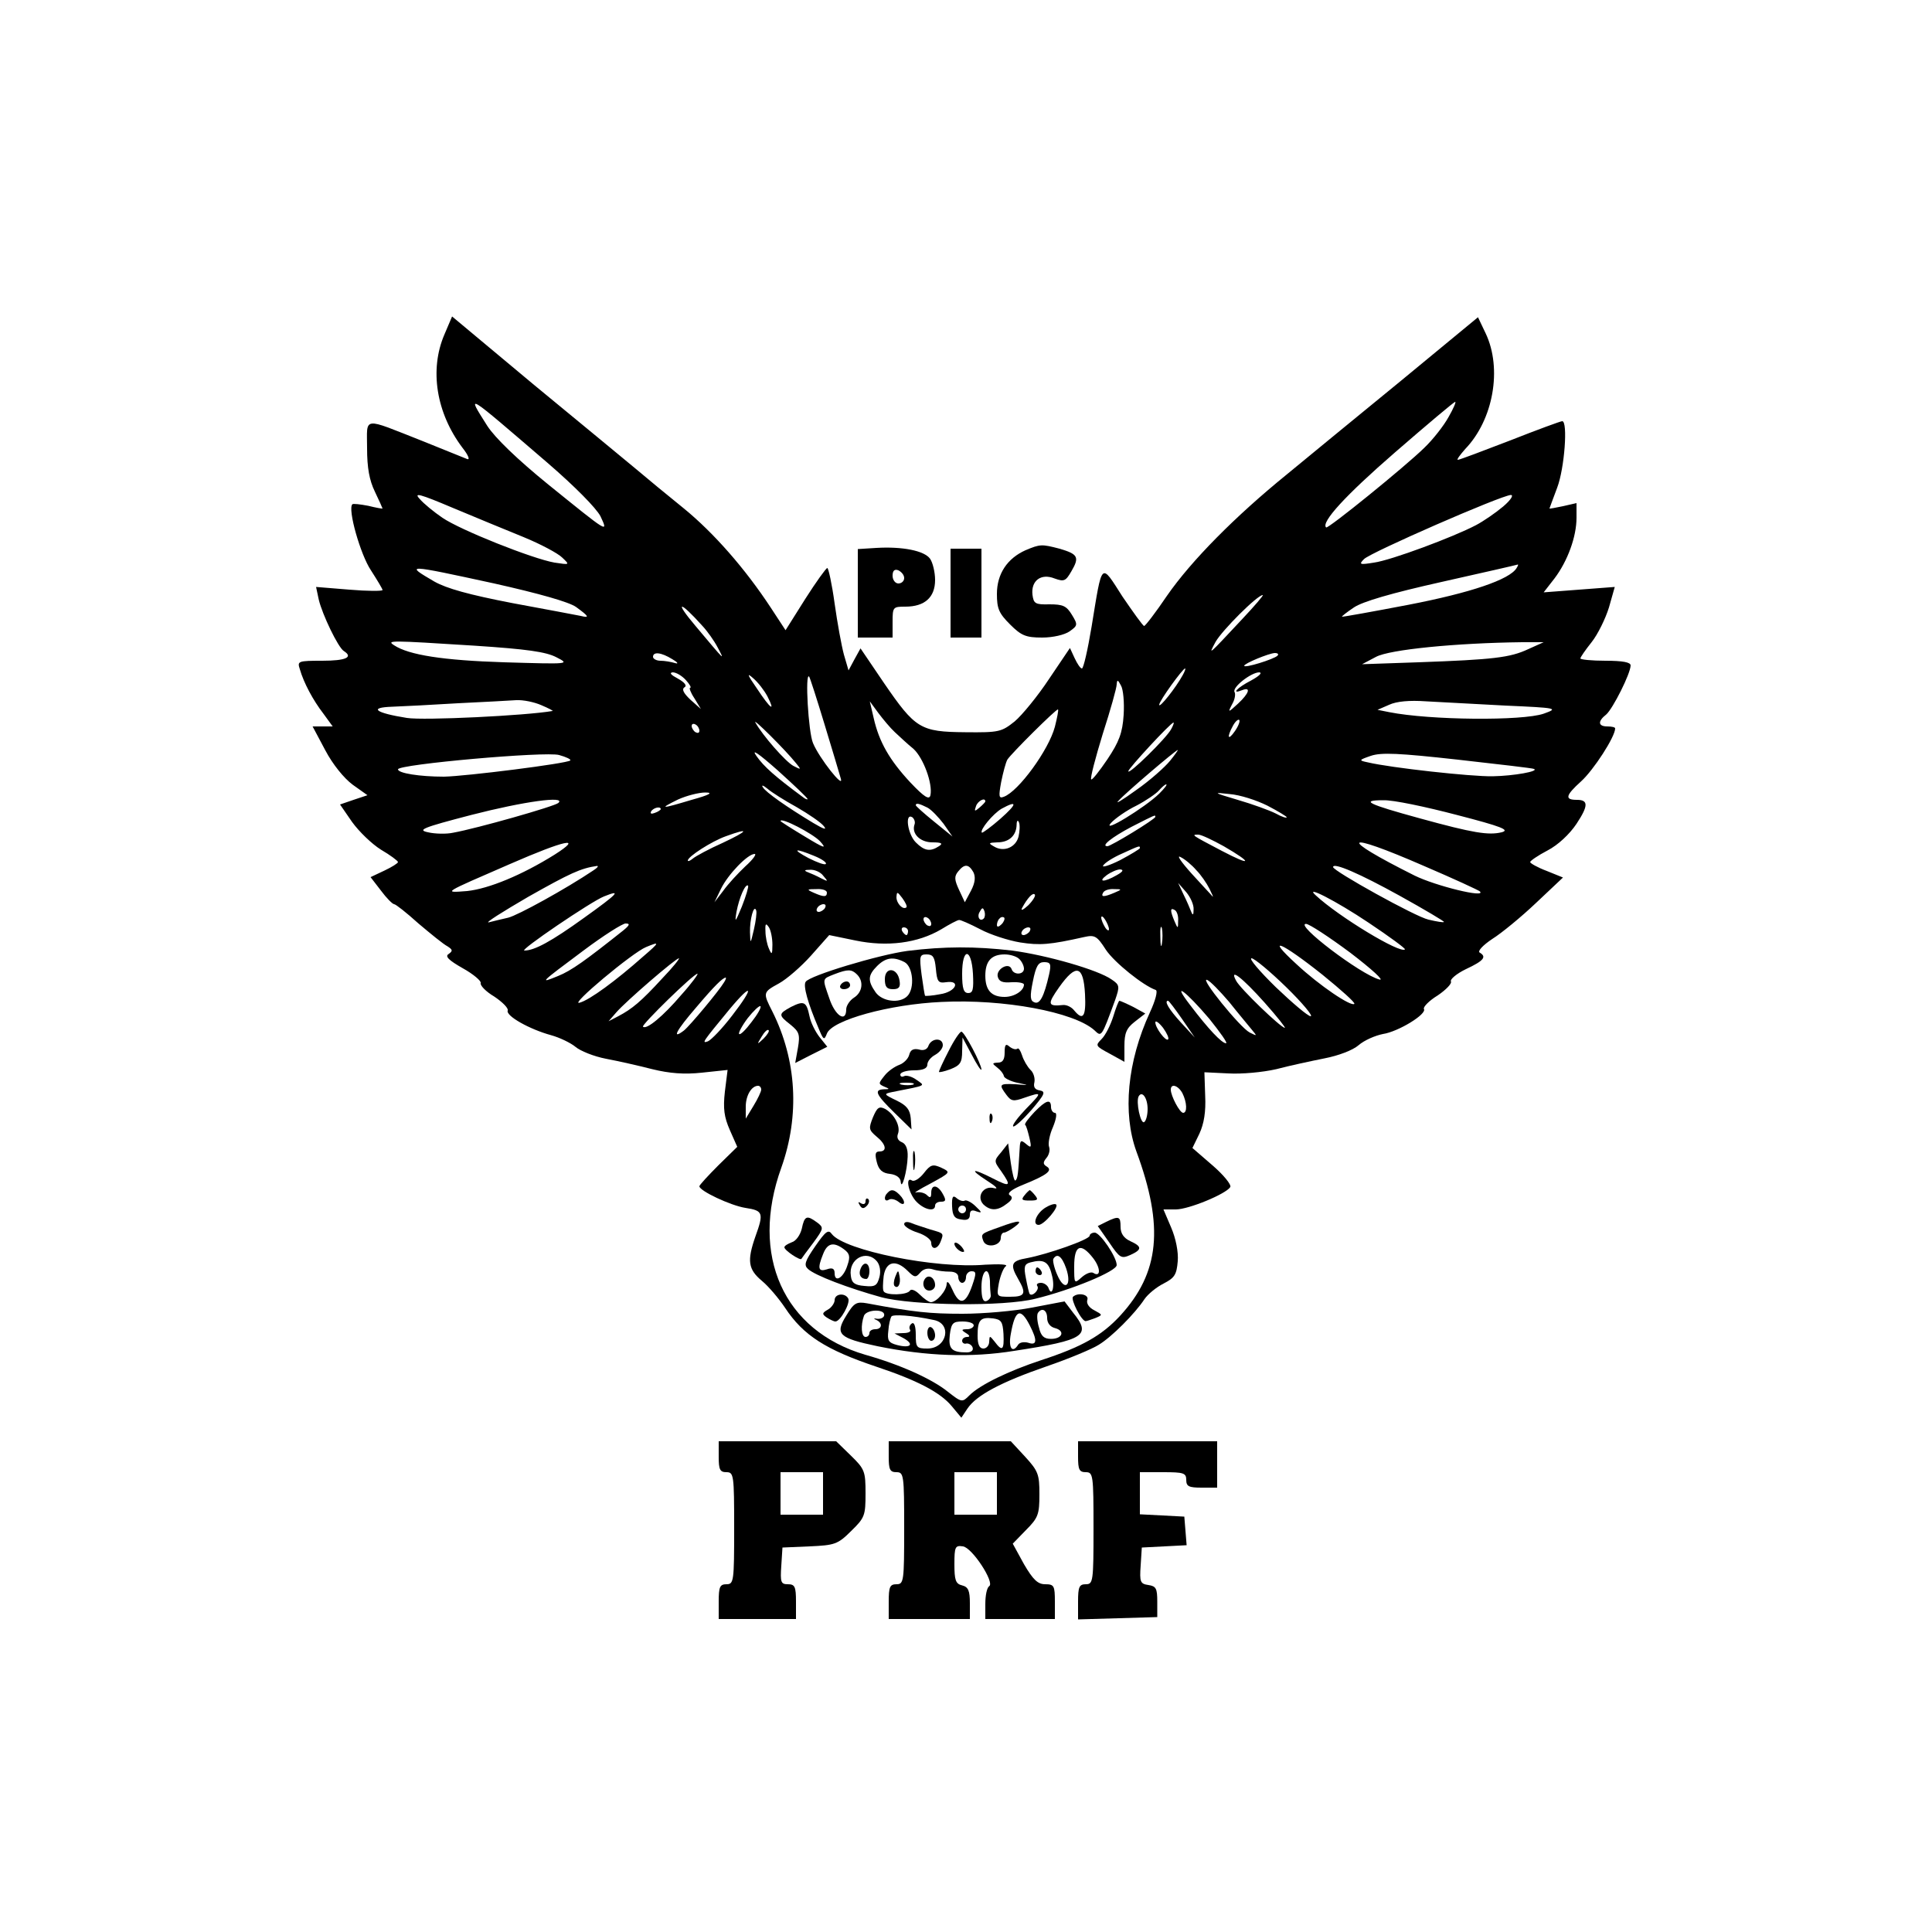 <?xml version="1.0" standalone="no"?>
<!DOCTYPE svg PUBLIC "-//W3C//DTD SVG 20010904//EN"
 "http://www.w3.org/TR/2001/REC-SVG-20010904/DTD/svg10.dtd">
<svg version="1.0" xmlns="http://www.w3.org/2000/svg"
 width="500pt" height="500pt" viewBox="0 0 500 500"
 preserveAspectRatio="xMidYMid meet">

<g transform="translate(0,500) scale(0.1,-0.1)"
fill="#000000" stroke="none">
<path d="M1150 4134 c-39 -91 -21 -203 47 -293 15 -19 20 -32 12 -29 -8 3 -59
24 -114 46 -160 63 -145 65 -145 -18 0 -51 6 -83 20 -112 11 -23 20 -43 20
-44 0 -1 -17 2 -37 7 -21 4 -39 6 -41 4 -13 -12 21 -131 48 -171 16 -25 30
-48 30 -51 0 -3 -39 -3 -86 1 l-86 7 7 -33 c9 -38 50 -124 65 -133 25 -16 5
-25 -56 -25 -63 0 -65 -1 -58 -22 10 -35 34 -80 61 -115 l24 -33 -26 0 -26 0
33 -62 c19 -36 48 -72 71 -89 l38 -27 -36 -12 -35 -12 31 -45 c18 -25 51 -57
75 -72 24 -14 44 -29 44 -32 0 -3 -16 -13 -35 -22 l-36 -17 27 -35 c14 -19 30
-35 34 -35 4 0 32 -22 63 -50 32 -27 65 -54 75 -59 14 -9 14 -12 3 -20 -10 -6
0 -16 37 -37 27 -15 48 -33 46 -38 -2 -6 13 -22 35 -35 21 -14 37 -30 35 -36
-6 -14 57 -49 112 -64 22 -6 51 -20 63 -30 13 -11 48 -25 79 -31 32 -6 85 -18
120 -27 45 -11 83 -14 129 -9 l66 7 -7 -56 c-5 -44 -2 -66 13 -100 l19 -43
-49 -48 c-27 -27 -49 -51 -49 -54 0 -12 81 -50 119 -56 46 -7 48 -13 26 -74
-22 -63 -19 -85 17 -115 17 -14 44 -46 60 -70 47 -71 105 -108 236 -152 105
-35 165 -66 195 -102 l25 -30 16 24 c23 34 86 68 205 109 58 20 118 45 135 56
33 20 93 80 118 118 9 13 31 31 49 40 29 15 34 23 37 58 2 24 -5 59 -17 87
l-20 47 32 0 c33 0 130 40 141 58 3 6 -17 31 -46 56 l-52 45 18 37 c12 26 17
57 15 98 l-2 61 62 -3 c35 -2 89 3 124 11 34 9 90 21 125 28 36 7 73 21 88 34
15 13 43 25 63 29 40 6 115 52 106 65 -2 5 13 21 36 35 22 15 37 31 34 36 -3
5 14 20 39 32 47 22 54 32 35 43 -5 4 9 19 33 35 24 15 75 57 113 93 l70 66
-42 17 c-24 9 -43 20 -43 23 0 3 20 17 45 30 27 14 57 42 75 69 31 47 31 62 1
62 -32 0 -30 11 11 48 32 29 88 115 88 137 0 3 -9 5 -20 5 -24 0 -26 13 -3 31
17 15 63 106 63 127 0 8 -20 12 -65 12 -36 0 -65 3 -65 6 0 3 13 22 29 42 16
20 36 61 45 90 l15 53 -92 -7 -92 -7 28 36 c34 45 57 108 57 157 l0 38 -35 -8
c-19 -4 -35 -7 -35 -6 0 0 9 25 20 54 19 50 28 172 13 172 -4 0 -64 -22 -135
-50 -70 -27 -131 -50 -135 -50 -4 0 5 12 19 28 73 76 96 208 53 299 l-20 42
-200 -165 c-110 -90 -243 -199 -295 -242 -133 -108 -247 -223 -310 -314 -29
-43 -56 -78 -59 -78 -3 0 -28 35 -56 76 -57 89 -52 93 -80 -78 -10 -60 -21
-108 -25 -108 -4 0 -12 12 -19 27 l-12 26 -54 -80 c-29 -44 -70 -94 -89 -110
-34 -27 -40 -29 -128 -28 -116 1 -129 9 -210 127 l-61 90 -16 -29 -15 -28 -12
41 c-6 22 -17 82 -24 132 -7 51 -16 92 -19 92 -3 0 -29 -36 -57 -80 l-51 -81
-38 58 c-67 102 -148 194 -225 257 -42 34 -98 80 -125 103 -28 23 -146 121
-263 217 l-212 177 -20 -47z m266 -331 c72 -62 127 -118 138 -139 21 -45 21
-44 -135 82 -80 65 -138 121 -158 152 -55 87 -58 88 155 -95z m2333 118 c-12
-22 -40 -58 -63 -80 -50 -49 -250 -211 -254 -206 -14 13 50 83 178 194 83 72
153 131 156 131 3 0 -5 -18 -17 -39z m-2394 -311 c44 -18 89 -42 100 -53 20
-19 20 -19 -20 -13 -57 10 -243 84 -290 116 -22 15 -49 37 -59 49 -16 17 0 13
85 -23 57 -24 140 -58 184 -76z m2535 79 c-19 -16 -51 -38 -70 -48 -59 -31
-220 -91 -264 -97 -37 -6 -40 -5 -26 9 16 17 355 165 380 166 8 0 0 -13 -20
-30z m35 -159 c-18 -30 -119 -64 -279 -95 -94 -18 -172 -32 -173 -31 -1 1 13
12 31 24 22 15 97 37 227 66 107 24 195 44 197 45 2 0 0 -4 -3 -9z m-2646 -40
c116 -26 194 -48 212 -61 33 -24 36 -29 12 -23 -10 2 -89 17 -176 33 -114 22
-171 38 -203 56 -77 45 -75 45 155 -5z m1936 -92 c-89 -95 -89 -96 -69 -59 17
30 108 121 122 121 3 0 -21 -28 -53 -62z m-1397 -18 c13 -14 30 -38 39 -55 19
-36 22 -39 -57 55 -56 66 -42 67 18 0z m-590 -51 c137 -9 185 -16 212 -30 35
-18 35 -18 -135 -13 -159 5 -247 19 -285 44 -20 13 -13 13 208 -1z m2727 -9
c-47 -22 -90 -27 -285 -34 l-145 -5 36 19 c35 19 207 36 379 38 l55 0 -40 -18z
m-2215 -26 c14 -8 17 -13 7 -10 -10 3 -27 6 -38 6 -10 0 -19 5 -19 10 0 14 21
12 50 -6z m1566 9 c-9 -9 -86 -33 -86 -26 0 6 63 32 79 33 8 0 11 -3 7 -7z
m-245 -50 c-18 -33 -61 -87 -61 -77 0 10 61 94 67 94 2 0 -1 -8 -6 -17z
m-1286 -13 c10 -11 15 -20 11 -20 -3 0 1 -12 11 -27 l17 -28 -27 24 c-18 17
-23 27 -16 32 8 4 1 13 -17 23 -17 9 -23 15 -13 16 9 0 24 -9 34 -20z m211
-42 c22 -43 8 -33 -27 20 -25 36 -27 42 -10 27 13 -11 29 -32 37 -47z m1252
41 c-37 -19 -53 -37 -23 -25 23 9 18 -8 -11 -35 -26 -24 -27 -24 -15 -1 7 12
9 26 6 31 -7 12 43 51 64 51 9 -1 -1 -10 -21 -21z m-1104 -114 c20 -66 39
-129 42 -140 9 -29 -56 53 -72 92 -12 28 -21 184 -10 172 2 -2 20 -58 40 -124z
m774 25 c-3 -47 -12 -70 -42 -115 -21 -31 -40 -55 -42 -52 -3 3 11 56 30 118
20 62 36 119 36 128 1 13 3 12 11 -3 6 -10 9 -44 7 -76z m-1507 25 c19 -8 32
-15 29 -15 -68 -12 -334 -25 -377 -18 -82 13 -100 27 -38 29 28 1 104 5 170 9
66 3 134 7 151 8 18 1 47 -5 65 -13z m2494 -1 c136 -6 139 -7 100 -21 -55 -19
-294 -17 -400 4 l-30 6 30 13 c19 9 53 12 95 9 36 -2 128 -7 205 -11z m-1579
-69 c12 -11 33 -31 48 -43 26 -24 50 -90 44 -120 -3 -13 -16 -5 -52 33 -54 58
-81 105 -95 167 l-10 43 22 -30 c12 -16 31 -39 43 -50z m414 14 c-16 -60 -94
-167 -132 -181 -13 -5 -14 0 -7 38 5 25 12 51 16 58 10 16 127 132 131 130 2
-1 -2 -21 -8 -45z m-670 -94 c14 -17 14 -18 -7 -7 -20 11 -79 78 -98 112 -9
15 77 -70 105 -105z m1136 83 c-18 -26 -22 -17 -5 14 6 11 13 17 16 15 3 -3
-2 -16 -11 -29z m-1386 1 c0 -6 -4 -7 -10 -4 -5 3 -10 11 -10 16 0 6 5 7 10 4
6 -3 10 -11 10 -16z m1221 4 c-12 -23 -111 -120 -111 -109 0 7 110 126 117
126 2 0 -1 -8 -6 -17z m-941 -181 c0 -2 -6 0 -12 5 -73 54 -101 79 -120 106
-15 21 4 8 55 -37 42 -38 77 -71 77 -74z m-614 100 c-8 -8 -271 -41 -327 -42
-63 0 -119 9 -119 19 0 13 383 47 417 37 18 -5 31 -11 29 -14z m1552 -1 c-13
-16 -52 -51 -88 -76 -36 -26 -56 -38 -45 -27 20 22 147 130 153 131 2 1 -7
-12 -20 -28z m942 -21 c14 -6 -52 -18 -107 -19 -56 -1 -264 22 -323 36 -24 5
-24 6 8 17 27 9 72 7 225 -10 106 -12 194 -22 197 -24z m-1908 -99 c31 -18 62
-39 70 -49 9 -11 0 -8 -27 8 -68 41 -124 80 -131 93 -4 6 1 5 12 -4 10 -9 45
-31 76 -48z m938 35 c-37 -36 -150 -105 -125 -76 11 12 41 33 66 45 25 13 51
31 58 39 8 9 16 16 19 16 4 0 -5 -11 -18 -24z m-1210 -16 c-80 -24 -86 -24
-35 1 22 10 54 18 70 18 22 0 12 -6 -35 -19z m1490 -15 c27 -14 50 -28 50 -30
0 -3 -13 1 -29 10 -16 8 -60 24 -98 35 -64 19 -65 20 -21 15 27 -2 70 -16 98
-30z m-1835 7 c-10 -9 -211 -66 -272 -77 -18 -4 -48 -3 -65 1 -29 6 -15 12
112 45 136 35 246 50 225 31z m1105 4 c0 -2 -7 -9 -15 -16 -13 -11 -14 -10 -9
4 5 14 24 23 24 12z m1220 -35 c116 -30 139 -39 116 -45 -34 -8 -73 -2 -211
36 -135 37 -156 47 -95 47 25 1 110 -17 190 -38z m-1370 19 c10 -5 29 -25 42
-42 l23 -33 -48 39 c-26 21 -47 40 -47 42 0 7 10 4 30 -6z m189 -29 c-24 -21
-46 -37 -48 -36 -6 7 29 49 51 62 42 23 41 13 -3 -26z m-879 25 c0 -2 -7 -7
-16 -10 -8 -3 -12 -2 -9 4 6 10 25 14 25 6z m657 -39 c-9 -24 14 -47 46 -47
24 0 28 -3 17 -10 -23 -15 -38 -12 -60 10 -21 21 -29 77 -9 65 5 -4 8 -12 6
-18z m623 19 c0 -6 -115 -76 -124 -76 -18 0 11 23 62 50 63 32 62 32 62 26z
m-868 -63 c19 -21 12 -19 -39 12 -35 21 -63 39 -63 40 0 11 83 -32 102 -52z
m514 12 c-7 -28 -38 -41 -63 -26 -16 9 -15 10 8 11 30 0 49 17 50 45 0 11 3
14 6 7 3 -7 2 -24 -1 -37z m-765 -16 c-36 -16 -71 -35 -78 -41 -7 -6 -13 -8
-13 -5 0 10 62 50 99 63 63 23 58 14 -8 -17z m1296 -9 c76 -44 73 -53 -5 -12
-78 41 -80 42 -61 42 8 0 37 -14 66 -30z m-1732 -22 c-85 -53 -170 -88 -226
-94 -64 -5 -64 -6 111 70 142 62 192 73 115 24z m2250 -29 c77 -33 142 -63
145 -66 17 -18 -114 14 -169 41 -202 101 -187 117 24 25z m-735 46 c0 -2 -23
-16 -51 -31 -28 -14 -48 -20 -44 -14 4 7 26 21 49 31 46 21 46 21 46 14z
m-843 -20 c20 -8 34 -18 30 -21 -3 -3 -22 4 -44 15 -45 24 -37 27 14 6z m-178
-27 c-19 -18 -45 -46 -57 -63 l-23 -30 17 35 c18 37 69 90 87 90 6 0 -5 -15
-24 -32z m1167 -10 c12 -12 27 -34 34 -48 7 -14 11 -23 8 -20 -2 3 -27 29 -54
59 -27 30 -40 49 -29 43 11 -5 30 -21 41 -34z m-1561 -1 c-70 -47 -195 -116
-220 -122 -17 -4 -39 -9 -50 -12 -11 -2 35 27 102 66 108 61 136 74 178 80 5
0 1 -5 -10 -12z m984 -4 c6 -12 5 -27 -6 -48 l-16 -30 -15 32 c-12 26 -13 35
-2 48 16 20 27 19 39 -2z m1103 -61 c65 -36 117 -67 115 -68 -1 -2 -19 1 -40
6 -33 7 -247 126 -247 136 0 13 69 -17 172 -74z m-1491 51 c13 -15 12 -15 -6
-6 -11 6 -27 13 -35 16 -10 4 -8 6 6 6 12 1 28 -6 35 -16z m759 2 c-33 -19
-50 -18 -26 0 11 8 27 15 35 15 10 -1 7 -6 -9 -15z m-970 -81 c-17 -41 -19
-44 -14 -14 7 37 23 74 30 68 2 -2 -5 -26 -16 -54z m1169 -8 c0 -14 -2 -16 -6
-6 -3 8 -12 29 -20 45 l-14 30 21 -24 c11 -13 20 -33 19 -45z m-949 44 c0 -12
-8 -12 -35 0 -18 8 -17 9 8 9 15 1 27 -3 27 -9z m745 0 c-28 -12 -37 -12 -30
0 3 6 16 10 28 9 21 0 21 -1 2 -9z m-1373 -65 c-86 -62 -129 -85 -155 -85 -14
0 173 127 206 140 47 19 37 8 -51 -55z m834 27 c-9 -8 -26 10 -26 26 1 15 2
15 15 -2 8 -11 13 -21 11 -24z m315 5 c-13 -12 -20 -15 -16 -7 14 26 28 41 33
35 3 -3 -5 -16 -17 -28z m881 -45 c54 -36 96 -67 94 -69 -12 -12 -172 85 -231
140 -31 28 52 -14 137 -71z m-1407 38 c-3 -5 -11 -10 -16 -10 -6 0 -7 5 -4 10
3 6 11 10 16 10 6 0 7 -4 4 -10z m-184 -56 c-9 -38 -9 -38 -10 -7 -1 33 10 74
16 57 2 -6 -1 -28 -6 -50z m595 29 c-10 -10 -19 5 -10 18 6 11 8 11 12 0 2 -7
1 -15 -2 -18z m503 -6 c0 -21 -1 -21 -9 -2 -12 28 -12 37 0 30 6 -3 10 -16 9
-28z m-639 -8 c0 -6 -4 -7 -10 -4 -5 3 -10 11 -10 16 0 6 5 7 10 4 6 -3 10
-11 10 -16z m182 -1 c-7 -7 -12 -8 -12 -2 0 6 3 14 7 17 3 4 9 5 12 2 2 -3 -1
-11 -7 -17z m278 -13 c0 -5 -5 -3 -10 5 -5 8 -10 20 -10 25 0 6 5 3 10 -5 5
-8 10 -19 10 -25z m-333 0 c26 -14 73 -29 103 -34 51 -8 77 -6 166 14 27 6 33
3 56 -33 22 -33 97 -93 129 -104 6 -2 -1 -28 -15 -58 -59 -128 -71 -261 -35
-360 72 -195 60 -314 -42 -425 -48 -52 -100 -81 -204 -115 -85 -28 -159 -64
-186 -91 -19 -19 -20 -19 -57 10 -40 32 -121 69 -213 95 -211 62 -299 257
-217 484 48 135 40 278 -23 404 -25 49 -25 50 17 73 20 11 57 43 83 72 l47 53
68 -14 c82 -17 161 -7 222 29 21 13 42 24 46 24 3 1 28 -10 55 -24z m-924 -3
c-97 -77 -134 -104 -169 -118 -49 -20 -48 -19 66 66 52 39 101 70 109 70 12 0
11 -4 -6 -18z m386 -37 c0 -26 -2 -27 -9 -10 -5 11 -9 31 -9 45 -1 20 1 22 9
10 5 -8 9 -28 9 -45z m1008 3 c-2 -13 -4 -5 -4 17 -1 22 1 32 4 23 2 -10 2
-28 0 -40z m488 -24 c55 -42 89 -73 75 -69 -49 13 -221 144 -190 144 8 0 60
-34 115 -75z m-1145 56 c0 -5 -2 -10 -4 -10 -3 0 -8 5 -11 10 -3 6 -1 10 4 10
6 0 11 -4 11 -10z m315 0 c-3 -5 -11 -10 -16 -10 -6 0 -7 5 -4 10 3 6 11 10
16 10 6 0 7 -4 4 -10z m-1000 -65 c-71 -63 -139 -113 -165 -120 -29 -9 137
130 172 144 36 15 36 13 -7 -24z m1758 -48 c48 -39 85 -72 82 -75 -8 -8 -90
47 -150 103 -82 75 -40 58 68 -28z m-1709 -9 c-55 -60 -78 -79 -114 -98 l-25
-13 20 23 c25 29 154 140 162 140 3 0 -16 -24 -43 -52z m1615 -23 c42 -41 70
-75 63 -75 -7 0 -47 34 -90 75 -42 41 -71 75 -63 75 7 0 48 -34 90 -75z
m-1566 -20 c-46 -54 -90 -91 -99 -82 -5 4 131 137 141 137 3 0 -15 -25 -42
-55z m1510 -20 c32 -36 55 -65 52 -65 -10 0 -116 102 -126 122 -19 35 16 8 74
-57z m-1399 53 c-13 -22 -88 -112 -104 -125 -33 -25 -20 0 31 59 49 58 69 77
77 78 2 0 0 -6 -4 -12z m1307 -51 c23 -29 50 -61 58 -71 15 -18 15 -18 -5 -8
-25 13 -131 144 -110 136 8 -3 33 -29 57 -57z m-1286 -35 c-26 -34 -54 -63
-63 -67 -17 -6 -14 -2 56 83 60 72 65 59 7 -16z m1235 -9 c28 -35 48 -63 43
-63 -11 0 -46 37 -93 99 -50 65 -11 36 50 -36z m-71 0 l33 -48 -36 39 c-31 34
-44 56 -33 56 2 0 18 -21 36 -47z m-1114 -8 c-15 -20 -29 -34 -32 -31 -3 2 7
21 22 41 15 19 30 33 33 31 3 -3 -8 -22 -23 -41z m1078 -45 c-6 -6 -33 30 -33
44 0 6 9 0 20 -14 10 -14 16 -27 13 -30z m-1047 2 c-17 -16 -18 -16 -5 5 7 12
15 20 18 17 3 -2 -3 -12 -13 -22z m-6 -132 c0 -5 -9 -24 -20 -42 l-20 -33 0
31 c0 29 15 54 32 54 4 0 8 -4 8 -10z m1090 -9 c12 -24 13 -51 2 -51 -9 0 -32
44 -32 60 0 17 19 11 30 -9z m-90 -41 c0 -16 -4 -31 -9 -34 -9 -6 -22 53 -14
67 9 15 23 -5 23 -33z"/>
<path d="M2348 2539 c-74 -10 -254 -64 -263 -80 -7 -10 6 -56 33 -119 13 -32
15 -33 22 -15 13 35 162 76 297 82 161 8 342 -26 395 -73 19 -18 18 -20 54 78
12 35 12 39 -9 53 -35 25 -168 63 -258 75 -95 11 -175 11 -271 -1z m74 -46 c3
-33 6 -38 26 -35 40 6 26 -25 -15 -31 -20 -4 -38 -5 -39 -4 -1 1 -5 26 -9 55
-6 48 -5 52 13 52 17 0 21 -7 24 -37z m96 -13 c2 -40 0 -50 -12 -50 -12 0 -16
11 -16 50 0 68 24 68 28 0z m120 38 c7 -7 12 -18 12 -25 0 -16 -27 -17 -32 -1
-7 19 -40 0 -36 -19 3 -13 12 -17 36 -15 18 1 32 -2 32 -6 0 -16 -25 -32 -50
-32 -34 0 -50 17 -50 55 0 38 16 55 50 55 14 0 31 -5 38 -12z m-297 -8 c22
-12 27 -68 7 -88 -20 -20 -65 -14 -82 10 -21 30 -20 44 4 68 22 22 42 25 71
10z m374 -32 c-13 -57 -24 -78 -38 -72 -11 4 -12 15 -4 54 8 40 14 50 29 50
17 0 19 -5 13 -32z m-497 0 c18 -18 14 -46 -8 -60 -11 -7 -20 -21 -20 -30 0
-36 -29 -17 -44 29 -18 52 -19 49 14 62 34 13 44 13 58 -1z m590 -51 c3 -58
-5 -70 -28 -42 -7 9 -20 15 -29 14 -40 -4 -41 2 -10 46 44 62 63 57 67 -18z"/>
<path d="M2290 2466 c0 -20 5 -26 21 -26 15 0 20 5 17 22 -5 34 -38 37 -38 4z"/>
<path d="M2175 2450 c-3 -5 1 -10 9 -10 9 0 16 5 16 10 0 6 -4 10 -9 10 -6 0
-13 -4 -16 -10z"/>
<path d="M2047 2394 c-33 -18 -33 -21 -1 -46 22 -18 25 -25 19 -60 l-7 -39 41
21 42 21 -20 25 c-11 14 -23 38 -26 54 -8 38 -14 41 -48 24z"/>
<path d="M2881 2369 c-7 -22 -20 -48 -30 -58 -17 -17 -16 -18 21 -38 l38 -21
0 41 c0 33 5 46 27 63 l27 21 -31 17 c-18 9 -34 16 -36 16 -2 0 -9 -18 -16
-41z"/>
<path d="M2455 2280 c-14 -27 -25 -51 -25 -54 0 -2 14 1 30 7 25 10 30 17 30
47 l1 35 24 -45 c13 -25 24 -42 25 -38 0 14 -44 98 -52 98 -4 0 -19 -22 -33
-50z"/>
<path d="M2403 2294 c-3 -10 -13 -14 -25 -10 -14 3 -22 -1 -25 -14 -3 -11 -15
-22 -26 -26 -11 -4 -29 -16 -38 -28 -16 -20 -16 -21 -1 -28 15 -6 15 -7 0 -7
-27 -1 -22 -13 27 -61 l44 -43 -2 29 c-2 22 -10 33 -37 46 -33 16 -34 17 -10
22 91 18 85 15 61 32 -11 8 -26 12 -31 9 -6 -3 -10 -1 -10 4 0 6 16 11 35 11
24 0 35 5 35 15 0 8 9 19 20 25 11 6 20 17 20 25 0 20 -29 19 -37 -1z m-40
-101 c-7 -2 -21 -2 -30 0 -10 3 -4 5 12 5 17 0 24 -2 18 -5z"/>
<path d="M2600 2276 c0 -18 -5 -26 -17 -26 -16 -1 -16 -2 -2 -13 9 -7 16 -16
17 -22 1 -5 16 -13 34 -17 33 -7 33 -7 -4 -4 -42 2 -44 0 -23 -28 12 -16 18
-17 46 -7 47 16 47 15 4 -29 -21 -22 -36 -42 -33 -45 3 -3 24 16 47 42 35 41
38 48 22 51 -13 2 -17 9 -14 21 2 10 -2 25 -10 32 -8 8 -18 25 -22 38 -4 12
-9 20 -12 17 -4 -3 -12 -1 -20 5 -10 9 -13 6 -13 -15z"/>
<path d="M2677 2122 c-15 -16 -26 -30 -24 -33 3 -2 7 -17 11 -33 6 -26 5 -28
-8 -17 -14 12 -16 10 -17 -10 -4 -67 -5 -79 -11 -84 -3 -3 -8 17 -12 45 l-7
51 -18 -23 c-19 -22 -19 -23 0 -49 27 -39 24 -42 -21 -19 -55 28 -63 25 -15
-6 22 -14 30 -22 18 -19 -28 8 -47 -22 -28 -42 18 -17 37 -17 61 2 14 10 16
17 7 22 -7 5 5 15 35 27 62 25 77 37 61 47 -10 6 -10 11 -1 22 7 8 10 21 7 29
-3 8 1 31 10 51 9 22 11 37 5 37 -5 0 -10 7 -10 15 0 22 -13 18 -43 -13z"/>
<path d="M2259 2108 c-11 -28 -11 -32 9 -49 25 -20 29 -39 8 -39 -11 0 -12 -7
-7 -27 5 -21 15 -29 34 -31 17 -2 27 -10 28 -20 2 -26 17 28 18 64 1 21 -5 34
-15 38 -10 4 -14 12 -10 22 7 19 -9 50 -33 64 -16 8 -21 4 -32 -22z"/>
<path d="M2561 2104 c0 -11 3 -14 6 -6 3 7 2 16 -1 19 -3 4 -6 -2 -5 -13z"/>
<path d="M2363 1995 c0 -22 2 -30 4 -17 2 12 2 30 0 40 -3 9 -5 -1 -4 -23z"/>
<path d="M2391 1964 c-11 -14 -25 -23 -31 -19 -17 11 -10 -29 9 -52 20 -23 51
-31 51 -13 0 6 7 10 15 10 13 0 14 4 5 20 -13 24 -30 26 -30 3 0 -13 -3 -14
-11 -6 -6 6 -19 9 -28 7 -9 -3 8 8 37 23 53 29 53 29 28 41 -22 10 -28 8 -45
-14z"/>
<path d="M2297 1913 c-11 -10 -8 -25 3 -18 6 4 17 1 25 -5 18 -15 20 1 3 18
-14 14 -22 15 -31 5z"/>
<path d="M2651 1906 c-9 -11 -6 -13 14 -13 20 0 23 2 14 13 -6 8 -13 14 -14
14 -1 0 -8 -6 -14 -14z"/>
<path d="M2464 1878 c1 -24 6 -32 24 -34 15 -3 22 1 22 12 0 11 5 14 17 9 15
-5 15 -3 -2 13 -11 11 -24 17 -28 15 -4 -3 -14 0 -21 6 -10 9 -13 4 -12 -21z
m36 -8 c0 -5 -4 -10 -10 -10 -5 0 -10 5 -10 10 0 6 5 10 10 10 6 0 10 -4 10
-10z"/>
<path d="M2240 1891 c0 -7 -5 -9 -12 -5 -7 5 -8 3 -3 -5 5 -9 10 -10 18 -2 6
6 8 14 4 18 -4 3 -7 1 -7 -6z"/>
<path d="M2703 1873 c-22 -15 -32 -43 -15 -43 14 0 54 47 45 53 -4 3 -18 -2
-30 -10z"/>
<path d="M2075 1820 c-4 -16 -15 -32 -26 -35 -10 -4 -19 -9 -19 -13 0 -8 41
-35 44 -30 1 2 15 21 31 42 27 37 27 39 10 52 -27 20 -33 18 -40 -16z"/>
<path d="M2863 1838 l-22 -11 30 -43 c27 -40 31 -42 54 -32 31 14 31 22 0 36
-17 8 -25 20 -25 37 0 27 -4 29 -37 13z"/>
<path d="M2340 1832 c0 -6 16 -16 35 -22 19 -6 35 -18 35 -26 0 -19 16 -18 24
2 9 23 9 22 -26 32 -18 6 -41 13 -50 17 -10 4 -18 3 -18 -3z"/>
<path d="M2586 1824 c-48 -17 -48 -17 -41 -36 8 -19 45 -12 45 8 0 8 4 14 8
14 5 0 17 7 28 15 24 18 11 18 -40 -1z"/>
<path d="M2110 1775 c-27 -39 -30 -49 -19 -59 18 -17 106 -50 189 -73 82 -22
318 -25 400 -4 94 23 210 71 210 87 0 21 -43 84 -57 84 -7 0 -13 -4 -13 -8 0
-10 -109 -48 -162 -58 -41 -7 -45 -16 -23 -54 22 -38 18 -46 -21 -46 -35 0
-35 0 -29 35 4 20 12 40 18 44 7 5 -17 6 -53 4 -129 -11 -364 37 -397 79 -9
13 -16 8 -43 -31z m74 -8 c15 -11 17 -19 9 -42 -10 -32 -33 -46 -33 -20 0 12
-6 15 -20 10 -22 -7 -25 2 -10 39 11 29 27 33 54 13z m645 -23 c20 -26 20 -51
0 -38 -6 3 -19 -2 -30 -12 -19 -17 -19 -16 -19 29 0 55 17 62 49 21z m-559 -9
c7 -9 10 -25 6 -40 -6 -22 -11 -26 -39 -23 -25 2 -33 8 -35 26 -7 44 41 70 68
37z m489 -17 c16 -46 -4 -62 -23 -17 -8 18 -12 37 -10 41 10 16 22 7 33 -24z
m-37 -17 c9 -31 0 -60 -9 -33 -3 6 -11 12 -19 12 -9 0 -13 -4 -9 -9 5 -9 -13
-27 -20 -20 -2 2 -6 20 -10 41 -6 30 -4 37 12 41 34 9 47 2 55 -32z m-373 10
c17 -17 21 -18 32 -5 8 10 20 13 33 9 12 -4 31 -6 44 -6 13 0 22 -5 22 -14 0
-8 5 -15 10 -15 6 0 10 7 10 15 0 8 7 15 14 15 13 0 13 -5 2 -37 -17 -49 -33
-52 -51 -11 -8 18 -14 25 -15 16 0 -18 -26 -48 -41 -48 -5 0 -18 9 -29 20 -11
11 -22 15 -25 10 -7 -12 -62 -13 -68 -2 -3 4 -2 22 0 40 6 38 32 43 62 13z
m213 -26 c0 -14 1 -30 2 -37 1 -6 -5 -13 -11 -15 -9 -3 -13 8 -13 36 0 44 19
58 22 16z"/>
<path d="M2227 1716 c-6 -15 1 -26 15 -26 4 0 8 9 8 20 0 23 -15 27 -23 6z"/>
<path d="M2680 1710 c0 -5 5 -10 11 -10 5 0 7 5 4 10 -3 6 -8 10 -11 10 -2 0
-4 -4 -4 -10z"/>
<path d="M2317 1696 c-4 -10 -5 -21 -2 -24 9 -9 17 6 13 25 -3 17 -4 17 -11
-1z"/>
<path d="M2396 1693 c-12 -12 -6 -33 9 -33 8 0 15 6 15 14 0 17 -14 28 -24 19z"/>
<path d="M2470 1781 c0 -10 19 -25 25 -20 1 2 -3 10 -11 17 -8 7 -14 8 -14 3z"/>
<path d="M2160 1635 c0 -7 -8 -19 -17 -24 -16 -9 -16 -12 -3 -21 8 -5 18 -10
22 -10 13 0 40 49 33 60 -9 15 -35 12 -35 -5z"/>
<path d="M2777 1644 c-7 -7 23 -65 33 -63 3 0 14 4 25 8 19 8 19 8 -3 20 -14
7 -21 18 -18 27 5 14 -24 20 -37 8z"/>
<path d="M2190 1595 c-30 -48 -19 -58 81 -79 128 -26 243 -30 354 -12 183 28
200 40 152 99 l-22 29 -84 -16 c-46 -9 -127 -16 -180 -16 -85 0 -124 4 -247
27 -28 5 -34 1 -54 -32z m98 0 c-1 -5 -9 -9 -18 -8 -9 2 -10 0 -2 -3 17 -8 15
-24 -3 -24 -8 0 -15 -4 -15 -10 0 -5 -4 -10 -10 -10 -11 0 -13 30 -4 55 7 17
57 18 52 0z m422 -6 c0 -13 8 -23 20 -26 27 -7 20 -28 -10 -28 -18 0 -26 7
-31 29 -5 16 -6 33 -3 38 10 15 24 8 24 -13z m-294 -5 c49 -9 35 -74 -16 -74
-28 0 -30 3 -30 36 0 21 -4 33 -10 29 -6 -4 -8 -11 -5 -16 4 -5 -4 -9 -17 -9
l-23 -1 23 -12 c29 -16 19 -27 -16 -18 -23 6 -26 12 -23 37 1 16 5 32 8 37 4
6 53 3 109 -9z m249 -14 c20 -39 19 -53 -4 -45 -11 3 -22 1 -26 -5 -15 -24
-26 -8 -19 28 11 63 25 69 49 22z m-68 -22 c2 -42 -3 -47 -23 -20 -13 16 -13
16 -14 0 0 -10 -7 -18 -15 -18 -10 0 -15 10 -15 33 0 41 7 49 40 45 21 -3 25
-8 27 -40z m-77 22 c0 -5 -8 -10 -17 -10 -15 0 -16 -2 -3 -10 10 -6 11 -10 3
-10 -7 0 -13 -4 -13 -10 0 -5 5 -9 11 -7 6 1 14 -4 16 -10 3 -8 -4 -13 -15
-13 -39 0 -48 9 -44 45 4 31 8 35 33 35 16 0 29 -4 29 -10z"/>
<path d="M2400 1551 c0 -12 5 -21 10 -21 6 0 10 6 10 14 0 8 -4 18 -10 21 -5
3 -10 -3 -10 -14z"/>
<path d="M2268 3582 l-48 -3 0 -115 0 -114 45 0 45 0 0 40 c0 39 1 40 33 40
50 0 77 24 77 69 0 20 -6 45 -13 55 -15 21 -72 32 -139 28z m72 -78 c0 -8 -7
-14 -15 -14 -8 0 -15 9 -15 20 0 13 5 18 15 14 8 -4 15 -12 15 -20z"/>
<path d="M2654 3576 c-47 -21 -74 -61 -74 -113 0 -38 5 -50 34 -79 29 -29 41
-34 83 -34 28 0 58 7 71 16 21 15 22 17 6 43 -14 23 -23 27 -58 27 -37 -1 -41
2 -44 25 -4 36 22 56 57 42 25 -9 29 -7 44 19 21 36 17 44 -31 58 -46 12 -50
12 -88 -4z"/>
<path d="M2460 3465 l0 -115 40 0 40 0 0 115 0 115 -40 0 -40 0 0 -115z"/>
<path d="M1860 1230 c0 -33 3 -40 20 -40 19 0 20 -7 20 -145 0 -138 -1 -145
-20 -145 -17 0 -20 -7 -20 -45 l0 -45 100 0 100 0 0 45 c0 39 -3 45 -21 45
-18 0 -20 5 -17 48 l3 47 70 3 c65 3 73 5 108 40 35 34 37 40 37 97 0 57 -2
63 -38 98 l-38 37 -152 0 -152 0 0 -40z m270 -95 l0 -55 -55 0 -55 0 0 55 0
55 55 0 55 0 0 -55z"/>
<path d="M2300 1230 c0 -33 3 -40 20 -40 19 0 20 -7 20 -145 0 -138 -1 -145
-20 -145 -17 0 -20 -7 -20 -45 l0 -45 105 0 105 0 0 41 c0 32 -4 42 -20 46
-17 4 -20 14 -20 55 0 45 2 49 22 46 24 -3 83 -94 68 -103 -6 -4 -10 -24 -10
-46 l0 -39 90 0 90 0 0 45 c0 41 -2 45 -25 45 -19 0 -31 11 -55 52 l-29 53 34
35 c32 32 35 41 35 93 0 51 -3 60 -37 97 l-37 40 -158 0 -158 0 0 -40z m280
-95 l0 -55 -55 0 -55 0 0 55 0 55 55 0 55 0 0 -55z"/>
<path d="M2790 1230 c0 -33 3 -40 20 -40 19 0 20 -7 20 -145 0 -138 -1 -145
-20 -145 -17 0 -20 -7 -20 -45 l0 -46 103 3 102 3 0 40 c0 34 -3 40 -23 43
-21 3 -23 8 -20 50 l3 47 58 3 58 3 -3 37 -3 37 -57 3 -58 3 0 54 0 55 60 0
c53 0 60 -2 60 -20 0 -17 7 -20 40 -20 l40 0 0 60 0 60 -180 0 -180 0 0 -40z"/>
</g>
</svg>
